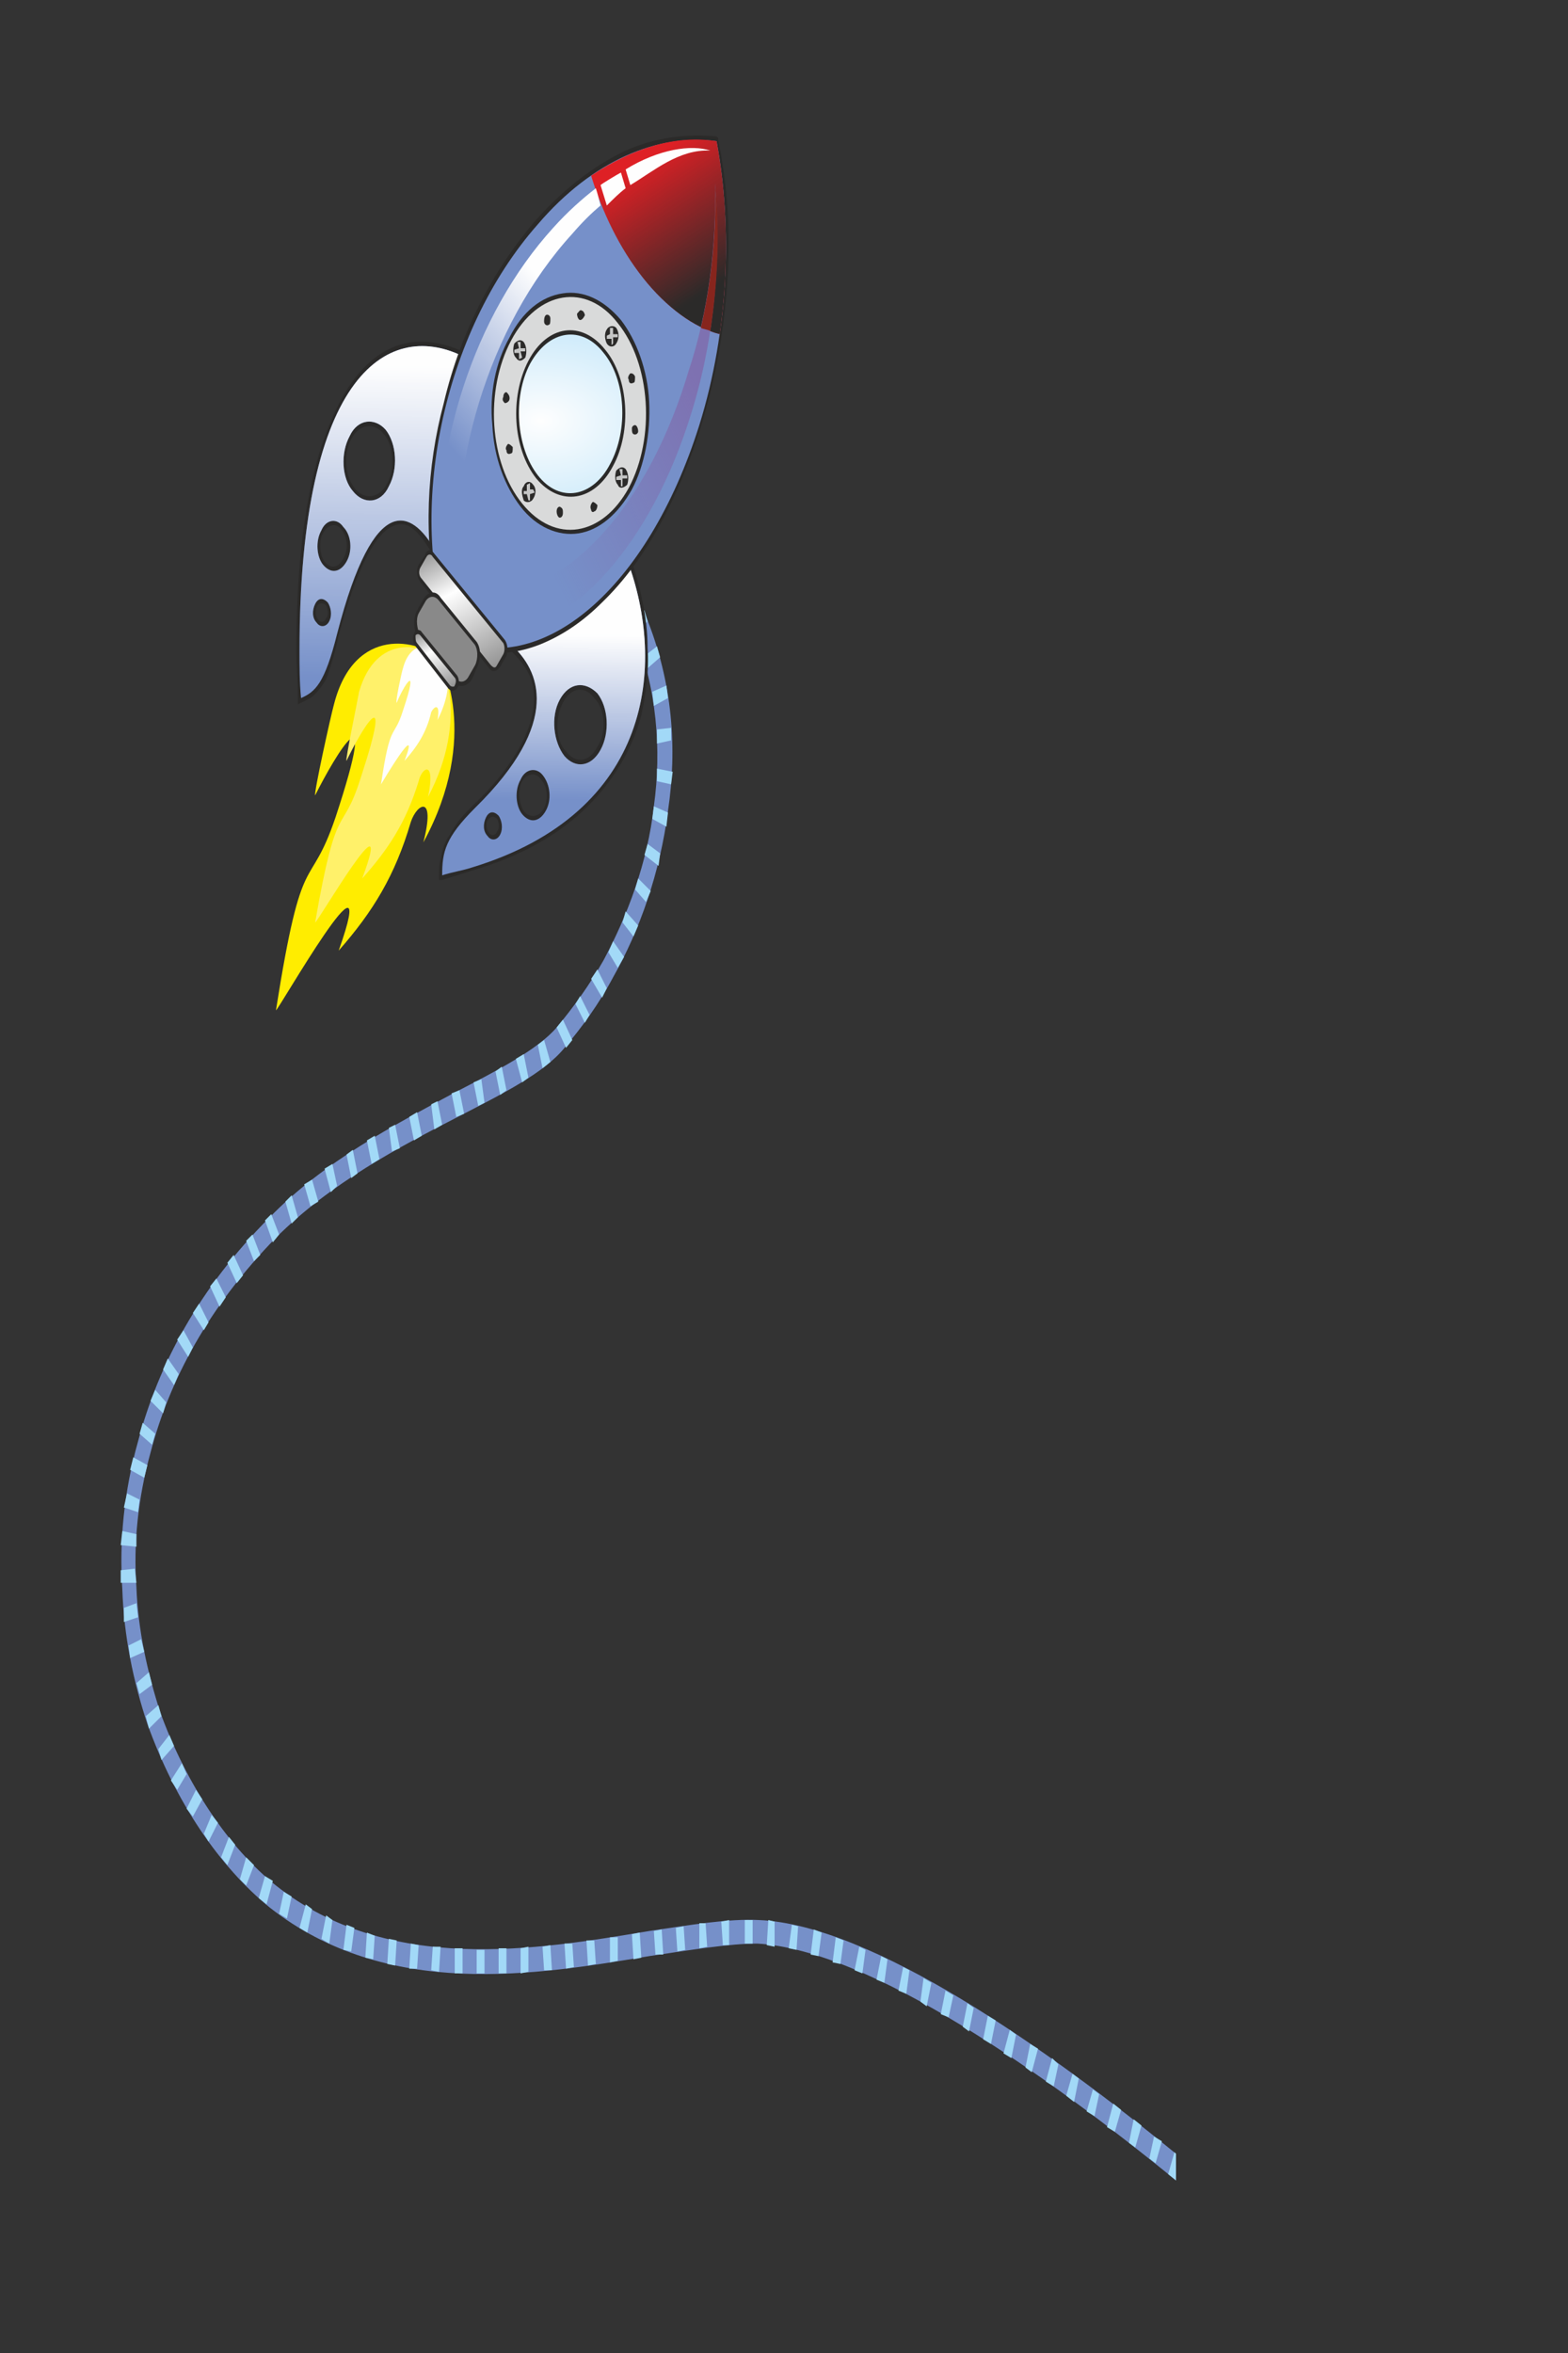 <?xml version="1.0" encoding="UTF-8"?>
<!DOCTYPE svg PUBLIC "-//W3C//DTD SVG 1.1//EN" "http://www.w3.org/Graphics/SVG/1.1/DTD/svg11.dtd">
<!-- Creator: CorelDRAW X7 -->
<svg xmlns="http://www.w3.org/2000/svg" xml:space="preserve" width="1000px" height="1500px" version="1.1" style="shape-rendering:geometricPrecision; text-rendering:geometricPrecision; image-rendering:optimizeQuality; fill-rule:evenodd; clip-rule:evenodd"
viewBox="0 0 1000 1500"
 xmlns:xlink="http://www.w3.org/1999/xlink">
 <rect x="0" y="0" width="1000" height="1500" fill="#333333" stroke="none"/>
 <defs>
  <style type="text/css">
   <![CDATA[
    .fil4 {fill:#FEFEFE}
    .fil8 {fill:#D9DADA}
    .fil9 {fill:#C5C6C6}
    .fil12 {fill:#898989}
    .fil7 {fill:#2B2A29}
    .fil3 {fill:#2B2A29}
    .fil11 {fill:#FFF16A}
    .fil5 {fill:#FFED00}
    .fil15 {fill:#87251D}
    .fil6 {fill:#DE2025}
    .fil2 {fill:#7690C9}
    .fil14 {fill:#7E71B1}
    .fil1 {fill:#A2D9F7;fill-rule:nonzero}
    .fil0 {fill:#7690C9;fill-rule:nonzero}
    .fil10 {fill:url(#id10)}
    .fil13 {fill:url(#id11)}
    .fil16 {fill:url(#id12)}
   ]]>
  </style>
      <mask id="id0">
  <linearGradient id="id1" gradientUnits="userSpaceOnUse" x1="245.478" y1="233.62" x2="242.495" y2="432.657">
   <stop offset="0" style="stop-opacity:1; stop-color:white"/>
   <stop offset="1" style="stop-opacity:0; stop-color:white"/>
  </linearGradient>
       <rect style="fill:url(#id1)" x="190" y="220" width="108" height="227"/>
      </mask>
      <mask id="id2">
  <linearGradient id="id3" gradientUnits="userSpaceOnUse" x1="347.227" y1="404.733" x2="346.079" y2="509.944">
   <stop offset="0" style="stop-opacity:1; stop-color:white"/>
   <stop offset="1" style="stop-opacity:0; stop-color:white"/>
  </linearGradient>
       <rect style="fill:url(#id3)" x="280" y="356" width="132" height="203"/>
      </mask>
     <mask id="id4">
  <linearGradient id="id5" gradientUnits="userSpaceOnUse" x1="445.178" y1="188.827" x2="394.948" y2="113.671">
   <stop offset="0" style="stop-opacity:1; stop-color:white"/>
   <stop offset="1" style="stop-opacity:0; stop-color:white"/>
  </linearGradient>
      <rect style="fill:url(#id5)" x="376" y="88" width="87.954" height="126.37"/>
     </mask>
     <mask id="id6">
  <linearGradient id="id7" gradientUnits="userSpaceOnUse" x1="437.905" y1="230.253" x2="315.073" y2="292.683">
   <stop offset="0" style="stop-opacity:1; stop-color:white"/>
   <stop offset="1" style="stop-opacity:0; stop-color:white"/>
  </linearGradient>
      <rect style="fill:url(#id7)" x="294" y="116" width="165" height="290"/>
     </mask>
     <mask id="id8">
  <linearGradient id="id9" gradientUnits="userSpaceOnUse" x1="373.917" y1="208.986" x2="289.783" y2="288.188">
   <stop offset="0" style="stop-opacity:1; stop-color:white"/>
   <stop offset="1" style="stop-opacity:0; stop-color:white"/>
  </linearGradient>
      <rect style="fill:url(#id9)" x="279" y="119" width="105" height="260"/>
     </mask>
  <linearGradient id="id10" gradientUnits="userSpaceOnUse" x1="272.116" y1="348.004" x2="317.345" y2="430.937">
   <stop offset="0" style="stop-opacity:1; stop-color:#898989"/>
   <stop offset="0.361" style="stop-opacity:1; stop-color:#FEFEFE"/>
   <stop offset="1" style="stop-opacity:1; stop-color:#898989"/>
  </linearGradient>
  <linearGradient id="id11" gradientUnits="userSpaceOnUse" xlink:href="#id10" x1="267.32" y1="401.183" x2="288.453" y2="440.779">
  </linearGradient>
  <radialGradient id="id12" gradientUnits="userSpaceOnUse" gradientTransform="matrix(2.911 -0 -0 1.905 -660 -242)" cx="345.264" cy="267.803" r="58.303" fx="345.264" fy="267.803">
   <stop offset="0" style="stop-opacity:1; stop-color:#FEFEFE"/>
   <stop offset="1" style="stop-opacity:1; stop-color:#A2D9F7"/>
  </radialGradient>
 </defs>
 <g id="Layer_x0020_1">
  <g id="_599567032">
   <g>
    <path class="fil0" d="M388 347c7,12 19,33 24,46 17,42 20,84 14,124 -5,39 -18,76 -35,106 -9,17 -20,32 -31,45 -13,16 -39,29 -68,44 -37,19 -81,42 -116,77 -43,44 -68,91 -80,137 -8,29 -11,58 -9,86 1,27 7,54 15,79 17,47 44,87 74,111 72,57 166,41 238,29 27,-4 51,-8 70,-7 72,3 184,82 266,149l0 17c-82,-67 -195,-147 -267,-151 -18,0 -42,4 -69,8 -72,12 -167,28 -242,-31 -32,-26 -60,-67 -78,-117 -9,-27 -15,-56 -16,-86 -2,-30 1,-62 10,-94 13,-49 39,-98 84,-143 35,-36 80,-59 117,-79 29,-15 54,-28 66,-42 10,-12 21,-27 30,-43 15,-28 28,-62 32,-98 5,-36 2,-75 -13,-113 -4,-12 -15,-31 -23,-43l7 -11z"/>
    <path class="fil1" d="M394 379l6 -10 4 6 -7 10 -3 -6zm9 19l8 -9 2 7 -7 9 -3 -7zm7 21l9 -7 2 7 -8 7 -3 -7zm6 22l9 -4 1 8 -9 5 -1 -9zm3 24l9 -1 0 8 -9 2 0 -9zm0 25l10 2 -1 8 -9 -2 0 -8zm-2 24l9 4 -1 9 -9 -5 1 -8zm-4 24l8 6 -1 8 -9 -7 2 -7zm-6 22l8 8 -3 7 -7 -8 2 -7zm-8 21l8 9 -3 7 -7 -9 2 -7zm-8 19l7 10 -4 7 -6 -10 3 -7zm-10 18l6 12 -3 6 -7 -12 4 -6zm-11 17l6 12 -3 5 -6 -12 3 -5zm-11 15l6 13 -4 5 -6 -13 4 -5zm-12 13l4 14 -5 4 -3 -15 4 -3zm-13 9l3 15 -4 3 -4 -15 5 -3zm-14 8l3 15 -4 3 -3 -15 4 -3zm-13 8l2 15 -4 2 -3 -15 5 -2zm-14 7l3 15 -5 2 -3 -15 5 -2zm-14 7l3 15 -5 3 -2 -16 4 -2zm-13 7l3 15 -5 3 -3 -15 5 -3zm-14 8l3 15 -5 2 -2 -15 4 -2zm-13 7l3 15 -5 3 -3 -15 5 -3zm-14 9l3 15 -4 3 -3 -15 4 -3zm-13 9l3 14 -4 4 -4 -15 5 -3zm-13 10l4 14 -5 3 -4 -14 5 -3zm-13 10l4 14 -4 4 -4 -14 4 -4zm-13 12l5 13 -4 5 -5 -14 4 -4zm-12 13l5 13 -4 4 -5 -13 4 -4zm-12 13l6 13 -4 5 -6 -13 4 -5zm-11 15l6 12 -4 6 -6 -13 4 -5zm-11 16l6 12 -3 5 -7 -11 4 -6zm-10 17l6 11 -3 6 -7 -11 4 -6zm-10 18l7 10 -3 7 -7 -10 3 -7zm-8 20l7 8 -2 7 -8 -8 3 -7zm-8 21l8 7 -2 7 -8 -7 2 -7zm-6 22l9 5 -2 8 -9 -5 2 -8zm-4 23l8 4 -1 8 -9 -3 2 -9zm-3 24l9 2 0 8 -10 -1 1 -9zm-1 25l9 -1 1 9 -10 0 0 -8zm2 24l8 -3 1 9 -9 3 0 -9zm3 24l8 -4 2 8 -9 4 -1 -8zm5 24l8 -7 2 8 -8 6 -2 -7zm6 21l8 -7 2 7 -8 8 -2 -8zm8 21l7 -9 3 7 -8 9 -2 -7zm8 20l7 -11 3 7 -6 10 -4 -6zm10 18l6 -12 4 6 -6 11 -4 -5zm11 16l5 -12 4 5 -6 12 -3 -5zm11 15l5 -13 4 5 -5 13 -4 -5zm12 14l4 -14 5 5 -5 13 -4 -4zm12 12l4 -14 5 3 -4 15 -5 -4zm13 10l3 -14 5 3 -3 14 -5 -3zm13 9l4 -15 4 3 -3 15 -5 -3zm14 7l3 -15 4 3 -2 15 -5 -3zm14 7l2 -16 5 2 -2 15 -5 -1zm14 5l1 -16 5 2 -1 15 -5 -1zm14 4l1 -16 5 1 -1 16 -5 -1zm14 3l1 -16 5 1 -1 15 -5 0zm14 1l1 -15 5 0 -1 16 -5 -1zm15 2l0 -16 5 0 0 16 -5 0zm14 0l0 -15 5 0 0 15 -5 0zm14 0l0 -16 5 0 0 16 -5 0zm14 0l0 -16 5 -1 0 16 -5 1zm15 -2l-1 -15 5 -1 1 16 -5 0zm14 -1l-1 -16 5 0 1 15 -5 1zm14 -2l-1 -16 5 0 1 15 -5 1zm14 -2l0 -16 5 0 0 15 -5 1zm15 -2l-1 -16 5 -1 1 16 -5 1zm14 -3l-1 -15 5 -1 1 16 -5 0zm14 -2l-1 -15 5 -1 1 15 -5 1zm14 -2l0 -16 4 0 1 15 -5 1zm15 -2l-1 -15 5 -1 0 16 -4 0zm14 -1l0 -15 5 0 0 15 -5 0zm14 1l1 -16 4 1 0 16 -5 -1zm14 2l2 -15 4 1 -1 15 -5 -1zm14 4l2 -16 5 2 -2 15 -5 -1zm14 5l2 -16 5 2 -2 15 -5 -1zm14 5l3 -15 4 2 -2 15 -5 -2zm14 6l3 -15 4 2 -2 15 -5 -2zm14 7l3 -15 4 2 -2 15 -5 -2zm14 7l2 -15 5 3 -3 15 -4 -3zm13 8l3 -15 5 3 -3 14 -5 -2zm14 8l3 -15 4 3 -3 15 -4 -3zm13 8l3 -15 5 3 -3 15 -5 -3zm13 9l4 -15 4 3 -3 15 -5 -3zm14 9l3 -15 5 3 -4 15 -4 -3zm13 9l4 -15 4 4 -3 14 -5 -3zm13 9l4 -14 4 3 -3 15 -5 -4zm13 10l4 -14 4 3 -3 14 -5 -3zm13 10l4 -15 5 4 -4 14 -5 -3zm14 10l3 -15 5 4 -4 14 -4 -3zm13 10l3 -14 5 3 -4 14 -4 -3zm12 10l4 -14 1 1 0 15 0 2 -5 -4z"/>
   </g>
   <g>
    <g>
     <path class="fil2" d="M297 228l0 0c-12,40 -19,82 -20,122l0 0c-14,-24 -38,-39 -62,54 -8,32 -14,37 -23,41 -1,-10 -1,-20 -1,-30 0,-179 58,-212 106,-187zm-51 46c7,9 8,25 2,36 -5,11 -16,12 -23,3 -7,-8 -8,-24 -2,-35 5,-11 16,-12 23,-4zm-27 62c5,5 6,15 2,22 -4,7 -10,8 -15,2 -4,-5 -5,-15 -1,-22 3,-7 10,-8 14,-2zm-10 48c2,3 3,8 1,12 -2,4 -6,4 -8,1 -3,-3 -3,-8 -1,-12 2,-4 5,-4 8,-1z"/>
     <path class="fil2" d="M400 357l0 0c-23,26 -49,45 -74,54l0 0c18,16 33,49 -23,104 -19,19 -21,28 -21,43 6,-2 13,-3 19,-5 115,-35 124,-129 99,-196zm-19 85c-8,-8 -18,-7 -24,4 -6,11 -4,27 3,36 7,8 17,7 23,-4 6,-11 5,-27 -2,-36zm-35 52c-4,-5 -11,-4 -14,3 -4,7 -3,17 1,22 5,6 11,5 15,-2 4,-7 3,-17 -2,-23zm-28 26c-3,-3 -6,-3 -8,1 -2,4 -2,9 1,12 2,3 6,3 8,-1 2,-4 1,-9 -1,-12z"/>
    </g>
    <path class="fil3" d="M298 225l1 2 0 2c-12,38 -19,80 -20,122l-1 6 -3 -5 0 0c-4,-7 -9,-14 -15,-17 -22,-8 -38,48 -44,70 -2,10 -5,20 -8,28 -3,5 -6,9 -10,12 -2,1 -4,2 -6,3l-2 1 0 -3c0,-11 -1,-21 -1,-31 0,-47 4,-103 21,-144 11,-28 27,-47 48,-52 13,-3 27,0 39,6l1 0zm104 130c6,18 11,38 11,58 1,15 -1,29 -4,43 -4,15 -11,29 -19,40 -23,33 -58,50 -89,59 -6,2 -13,4 -19,6l-2 0 0 -3c0,-4 0,-7 1,-10 1,-7 3,-12 6,-16 4,-8 10,-14 15,-19 14,-13 46,-48 37,-79 -3,-9 -9,-15 -14,-20l0 0 -3 -4 3 -1c27,-10 52,-29 74,-54l2 -2 1 2 0 0zm-157 -78c-6,-8 -16,-7 -21,3 -5,9 -4,23 2,31 6,8 16,7 21,-3 5,-9 4,-24 -2,-31zm-27 61c-3,-5 -9,-4 -12,2 -3,5 -2,14 1,18 4,5 9,4 12,-2 3,-5 3,-13 -1,-18zm-10 48c-2,-2 -5,-2 -6,1 -1,2 -1,6 1,8 1,2 4,2 5,-1 2,-2 1,-6 0,-8zm171 59c-6,-8 -15,-7 -20,3 -5,9 -5,24 2,31 6,8 15,7 20,-3 6,-9 5,-24 -2,-31zm-34 52c-3,-5 -9,-4 -12,1 -3,6 -2,14 1,19 4,5 10,4 13,-2 3,-6 2,-14 -2,-18zm-28 25c-2,-2 -4,-2 -6,1 -1,2 -1,6 1,8 1,2 4,2 5,-1 2,-2 1,-6 0,-8z"/>
    <path class="fil2" d="M297 228l0 0c-12,40 -19,82 -20,122l0 0c-14,-24 -38,-39 -62,54 -8,32 -14,37 -23,41 -1,-10 -1,-20 -1,-30 0,-179 58,-212 106,-187zm103 129l0 0c-23,26 -49,45 -74,54l0 0c18,16 33,49 -23,104 -19,19 -21,28 -21,43 6,-2 13,-3 19,-5 115,-35 124,-129 99,-196zm-19 85c-8,-8 -18,-7 -24,4 -6,11 -4,27 3,36 7,8 17,7 23,-4 6,-11 5,-27 -2,-36zm-35 52c-4,-5 -11,-4 -14,3 -4,7 -3,17 1,22 5,6 11,5 15,-2 4,-7 3,-17 -2,-23zm-28 26c-3,-3 -6,-3 -8,1 -2,4 -2,9 1,12 2,3 6,3 8,-1 2,-4 1,-9 -1,-12zm-72 -246c7,9 8,25 2,36 -5,11 -16,12 -23,3 -7,-8 -8,-24 -2,-35 5,-11 16,-12 23,-4zm-27 62c5,5 6,15 2,22 -4,7 -10,8 -15,2 -4,-5 -5,-15 -1,-22 3,-7 10,-8 14,-2zm-10 48c2,3 3,8 1,12 -2,4 -6,4 -8,1 -3,-3 -3,-8 -1,-12 2,-4 5,-4 8,-1z"/>
    <g>
     <path class="fil4" style="mask:url(#id0)" d="M297 228l0 0c-12,40 -19,82 -20,122l0 0c-14,-24 -38,-39 -62,54 -8,32 -14,37 -23,41 -1,-10 -1,-20 -1,-30 0,-179 58,-212 106,-187zm-51 46c7,9 8,25 2,36 -5,11 -16,12 -23,3 -7,-8 -8,-24 -2,-35 5,-11 16,-12 23,-4zm-27 62c5,5 6,15 2,22 -4,7 -10,8 -15,2 -4,-5 -5,-15 -1,-22 3,-7 10,-8 14,-2zm-10 48c2,3 3,8 1,12 -2,4 -6,4 -8,1 -3,-3 -3,-8 -1,-12 2,-4 5,-4 8,-1z"/>
     <path class="fil4" style="mask:url(#id2)" d="M400 357l0 0c-23,26 -49,45 -74,54l0 0c18,16 33,49 -23,104 -19,19 -21,28 -21,43 6,-2 13,-3 19,-5 115,-35 124,-129 99,-196zm-19 85c-8,-8 -18,-7 -24,4 -6,11 -4,27 3,36 7,8 17,7 23,-4 6,-11 5,-27 -2,-36zm-35 52c-4,-5 -11,-4 -14,3 -4,7 -3,17 1,22 5,6 11,5 15,-2 4,-7 3,-17 -2,-23zm-28 26c-3,-3 -6,-3 -8,1 -2,4 -2,9 1,12 2,3 6,3 8,-1 2,-4 1,-9 -1,-12z"/>
    </g>
    <path class="fil5" d="M280 420c-12,-12 -54,-22 -67,29 -2,7 -13,57 -12,58 13,-26 42,-74 13,14 -17,50 -21,15 -38,123 1,1 68,-117 40,-38 22,-25 36,-48 46,-82 4,-12 16,-18 8,13 37,-68 11,-116 10,-117z"/>
    <path class="fil3" d="M458 89c6,29 8,59 6,89 -2,33 -8,65 -17,94 -14,45 -35,85 -63,112 -12,12 -25,21 -40,27 -13,5 -27,7 -41,4 -6,-1 -11,-3 -16,-5l-1 0 -1 -1c-2,-8 -4,-16 -6,-24 -9,-42 -7,-87 4,-128 11,-47 33,-87 59,-117 17,-19 36,-34 57,-44 18,-8 38,-11 58,-9l1 1 0 1z"/>
    <path class="fil2" d="M287 407c-28,-81 -5,-195 56,-264 35,-41 77,-58 114,-53 10,54 8,120 -11,181 -33,105 -101,162 -159,136z"/>
    <path class="fil6" d="M377 112c27,-18 54,-26 80,-22 7,38 8,80 2,123 -16,-4 -34,-17 -49,-36 -15,-19 -26,-42 -33,-65z"/>
    <path class="fil7" style="mask:url(#id4)" d="M377 112c27,-18 54,-26 80,-22 7,38 8,80 2,123 -16,-4 -34,-17 -49,-36 -15,-19 -26,-42 -33,-65z"/>
    <path class="fil3" d="M396 204c10,13 17,32 18,52 1,20 -3,41 -11,56 -9,16 -21,26 -34,28 -13,2 -27,-4 -37,-17 -10,-13 -17,-31 -18,-52 -2,-20 2,-40 11,-56 8,-16 20,-26 34,-28 13,-2 26,4 37,17z"/>
    <path class="fil8" d="M394 206c21,26 24,73 7,105 -17,31 -47,36 -68,10 -21,-26 -24,-72 -7,-104 17,-32 48,-37 68,-11z"/>
    <path class="fil3" d="M386 223c15,18 17,52 5,74 -12,23 -34,26 -49,8 -15,-19 -17,-52 -5,-75 12,-23 34,-26 49,-7z"/>
    <path class="fil3" d="M393 209c2,3 2,7 0,10 -1,2 -4,3 -6,0 -1,-2 -2,-6 0,-9 1,-2 4,-3 6,-1z"/>
    <polygon class="fil9" points="391,209 391,213 394,213 394,215 391,215 391,219 390,220 390,216 387,216 387,214 389,213 389,209 "/>
    <path class="fil3" d="M340 309c2,2 2,6 0,9 -1,2 -4,3 -6,1 -1,-3 -2,-7 0,-9 1,-3 4,-4 6,-1z"/>
    <polygon class="fil9" points="338,308 338,312 340,312 341,314 338,315 338,319 337,319 336,315 334,315 334,313 336,313 336,309 "/>
    <path class="fil3" d="M334 218c2,3 2,7 1,10 -2,2 -4,3 -6,0 -2,-2 -2,-6 -1,-9 2,-2 4,-3 6,-1z"/>
    <polygon class="fil9" points="332,218 332,222 335,222 335,224 332,224 333,228 331,229 331,225 328,225 328,223 331,222 330,218 "/>
    <path class="fil3" d="M399 299c2,3 2,7 1,10 -2,2 -5,3 -6,0 -2,-2 -2,-6 -1,-9 2,-2 4,-3 6,-1z"/>
    <polygon class="fil9" points="397,299 397,303 400,303 400,305 397,305 397,310 396,310 396,306 393,306 393,304 396,303 395,299 "/>
    <path class="fil3" d="M351 203c0,2 0,4 -1,4 -1,1 -3,0 -3,-2 0,-1 0,-3 1,-4 1,-1 3,0 3,2z"/>
    <path class="fil3" d="M373 201c-1,2 -2,3 -3,3 -1,0 -2,-2 -2,-4 1,-1 2,-3 3,-2 1,0 2,2 2,3z"/>
    <path class="fil3" d="M404 244c-2,1 -3,0 -3,-2 -1,-1 0,-3 1,-4 1,0 2,0 3,2 0,2 0,4 -1,4z"/>
    <path class="fil3" d="M405 277c-2,0 -2,-2 -2,-4 0,-1 1,-2 2,-2 1,0 2,2 2,4 0,1 -1,2 -2,2z"/>
    <path class="fil3" d="M377 325c-1,-2 0,-4 1,-5 1,0 2,1 3,2 0,2 -1,4 -2,4 -1,1 -2,0 -2,-1z"/>
    <path class="fil3" d="M355 326c0,-2 1,-3 2,-3 2,1 2,2 2,4 0,2 -1,3 -2,3 -1,0 -2,-2 -2,-4z"/>
    <path class="fil3" d="M324 283c1,0 2,1 3,2 0,2 0,4 -1,4 -2,1 -3,0 -3,-2 -1,-1 0,-3 1,-4z"/>
    <path class="fil3" d="M323 250c1,1 2,2 2,4 0,2 -2,3 -3,3 -1,-1 -2,-2 -1,-4 0,-2 1,-3 2,-3z"/>
    <path class="fil3" d="M277 353l45 55c2,3 2,7 1,10l-4 7c-2,3 -5,4 -7,1l-44 -55c-2,-3 -3,-7 -1,-11l4 -6c1,-4 4,-4 6,-1z"/>
    <path class="fil10" d="M276 355l45 55c1,2 1,5 0,7l-4 7c-1,2 -2,2 -4,0l-44 -55c-2,-2 -2,-5 -1,-7l4 -7c1,-2 3,-2 4,0z"/>
    <path class="fil4" d="M383 118c1,-1 11,-7 13,-8l3 10c-4,3 -8,7 -12,11l-4 -13zm16 -10c21,-13 42,-16 54,-12 -20,-1 -36,13 -51,22l-3 -10z"/>
    <path class="fil11" d="M280 420c-9,-9 -40,-17 -51,21 -1,6 -9,44 -8,44 9,-19 31,-56 9,11 -12,38 -15,11 -29,92 1,1 52,-87 30,-28 17,-19 28,-36 36,-62 2,-9 11,-14 6,10 27,-51 8,-88 7,-88z"/>
    <path class="fil4" d="M282 415c-5,-4 -20,-8 -25,11 -1,3 -5,22 -4,22 4,-10 15,-28 4,5 -6,19 -8,6 -14,47 0,0 26,-44 15,-15 8,-9 14,-18 17,-31 2,-4 6,-6 4,5 13,-25 4,-43 3,-44z"/>
    <path class="fil3" d="M281 381l22 27c4,4 4,12 1,18l-3 7c-3,5 -9,6 -12,1l-22 -27c-3,-4 -4,-12 -1,-18l4 -7c3,-5 8,-6 11,-1z"/>
    <path class="fil12" d="M280 383l22 27c3,3 3,10 1,14l-4 7c-2,4 -6,5 -9,1l-22 -27c-2,-4 -3,-10 -1,-14l4 -7c2,-4 6,-5 9,-1z"/>
    <path class="fil3" d="M269 403l22 27c2,2 2,6 1,8 -2,3 -4,3 -6,1l-21 -27c-2,-2 -2,-6 -1,-8 1,-3 4,-3 5,-1z"/>
    <path class="fil13" d="M268 405l22 27c1,1 1,3 0,5l0 0c0,1 -2,1 -3,0l-21 -27c-1,-1 -1,-3 -1,-5l0 0c1,-1 2,-1 3,0z"/>
    <path class="fil14" style="mask:url(#id6)" d="M295 378c54,12 115,-44 144,-141 13,-39 18,-81 17,-120 4,46 0,98 -15,146 -26,85 -76,138 -124,143l-22 -28z"/>
    <path class="fil15" d="M447 209c7,-31 10,-62 9,-92 3,30 2,62 -3,94 -2,-1 -4,-1 -6,-2z"/>
    <path class="fil4" style="mask:url(#id8)" d="M281 361c-6,-74 21,-160 72,-216 9,-10 18,-18 27,-25 1,3 2,7 3,11 -6,5 -12,11 -18,18 -54,59 -81,152 -71,228l-13 -16z"/>
    <path class="fil16" d="M385 225c14,17 16,49 4,71 -11,21 -32,25 -46,7 -14,-18 -16,-50 -5,-71 12,-22 33,-25 47,-7z"/>
   </g>
  </g>
 </g>
</svg>
